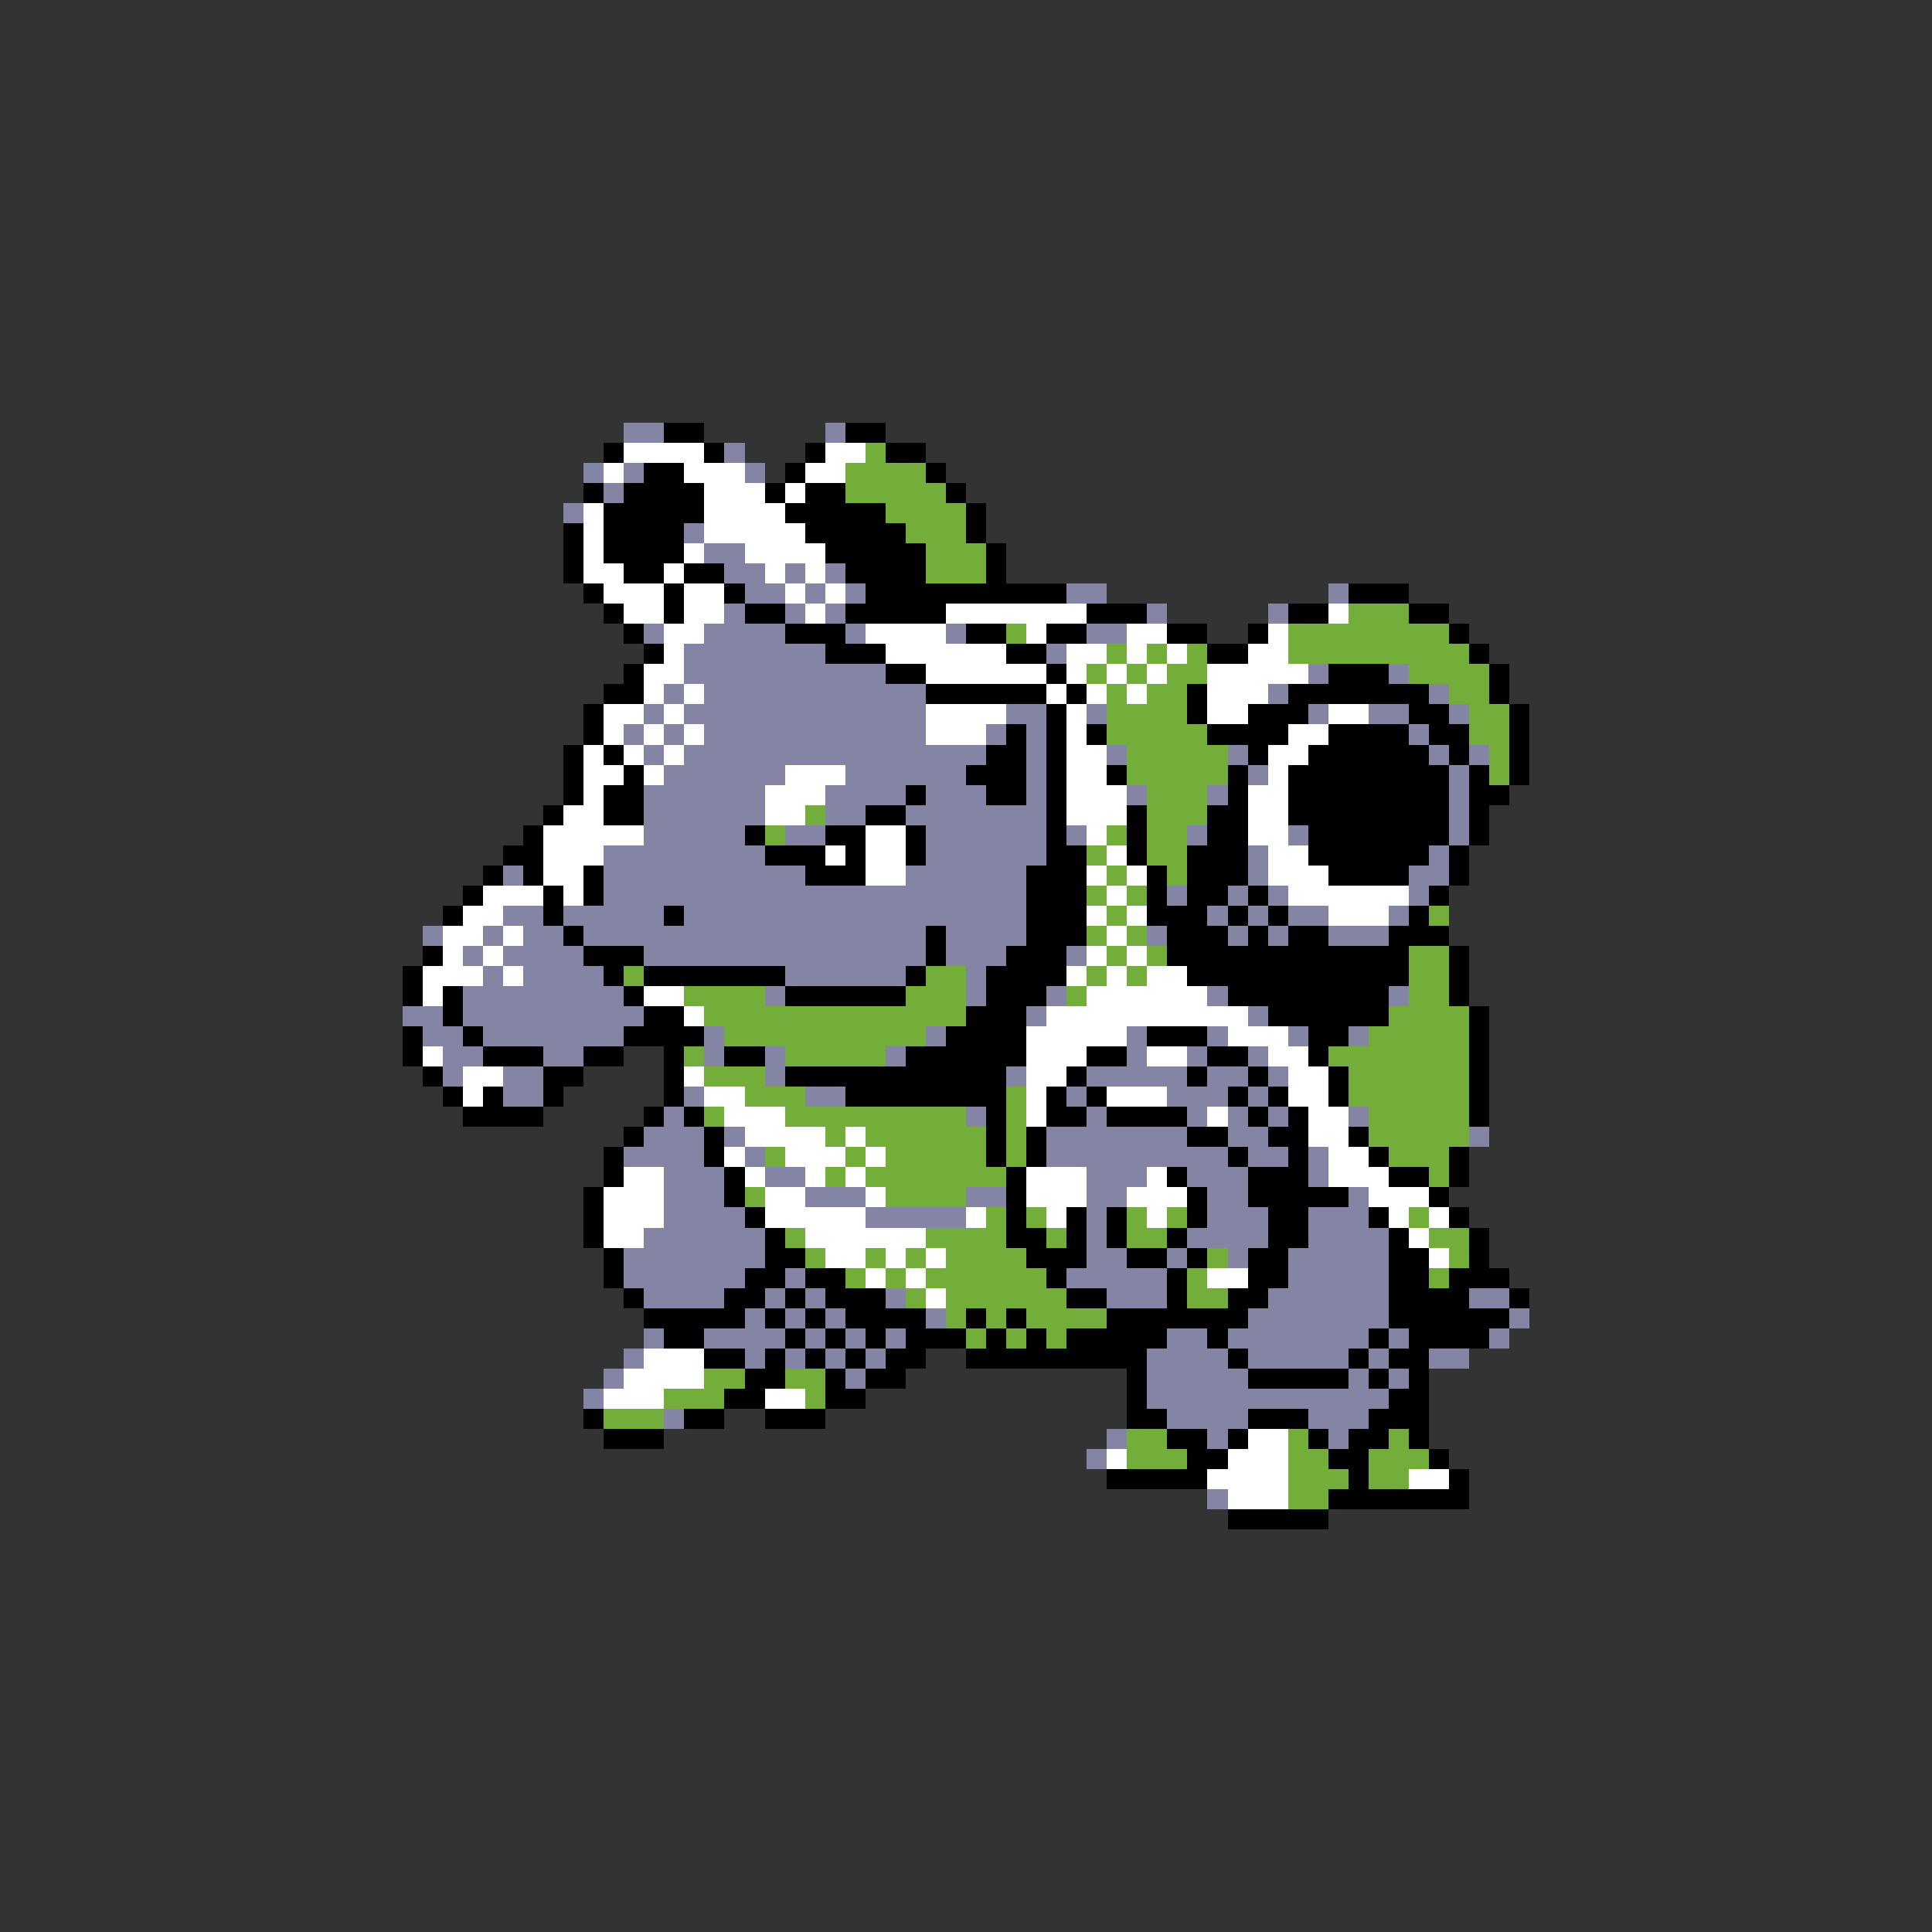 <svg xmlns="http://www.w3.org/2000/svg" viewBox="0 -0.5 96 96" shape-rendering="crispEdges">
<rect x="0" y="-0.5" width="96" height="96" fill="#333333" stroke="none"/>
<path stroke="#8484a5" d="M31 21h2M41 21h1M36 22h1M29 23h1M31 23h1M37 23h1M30 24h1M28 25h1M34 26h1M35 27h2M36 28h2M39 28h1M41 28h1M37 29h2M40 29h1M42 29h1M53 29h2M66 29h1M36 30h1M39 30h1M41 30h1M57 30h1M63 30h1M32 31h1M35 31h4M42 31h1M47 31h1M54 31h2M34 32h7M52 32h1M34 33h10M65 33h1M69 33h1M33 34h1M35 34h11M63 34h1M71 34h1M32 35h1M34 35h12M50 35h2M54 35h1M65 35h1M68 35h2M72 35h1M31 36h1M33 36h1M35 36h11M49 36h1M51 36h1M70 36h1M32 37h1M34 37h15M51 37h1M55 37h1M61 37h1M71 37h1M73 37h1M33 38h6M42 38h6M51 38h1M62 38h1M72 38h1M32 39h6M41 39h4M46 39h3M51 39h1M56 39h1M60 39h1M72 39h1M32 40h6M41 40h2M45 40h7M72 40h1M32 41h5M39 41h2M46 41h6M53 41h1M59 41h1M64 41h1M72 41h1M30 42h8M46 42h6M62 42h1M71 42h1M25 43h1M30 43h10M45 43h6M62 43h1M70 43h2M30 44h21M58 44h1M61 44h1M63 44h1M70 44h1M25 45h2M28 45h5M34 45h17M60 45h1M62 45h1M64 45h2M69 45h1M21 46h1M24 46h1M26 46h2M29 46h17M47 46h4M57 46h1M61 46h1M63 46h1M66 46h3M23 47h1M25 47h4M32 47h14M47 47h3M53 47h1M24 48h1M26 48h4M39 48h6M48 48h1M23 49h8M38 49h1M48 49h1M52 49h1M60 49h1M69 49h1M20 50h2M23 50h9M51 50h1M62 50h1M21 51h2M24 51h7M35 51h1M46 51h1M56 51h1M60 51h1M64 51h1M67 51h1M22 52h2M27 52h2M35 52h1M38 52h1M44 52h1M56 52h1M59 52h1M62 52h1M22 53h1M25 53h2M38 53h1M50 53h1M54 53h5M60 53h2M63 53h1M25 54h2M34 54h1M40 54h2M53 54h1M58 54h3M62 54h1M33 55h1M48 55h1M54 55h1M59 55h1M61 55h1M63 55h1M67 55h1M32 56h3M36 56h1M52 56h7M61 56h2M73 56h1M31 57h4M37 57h1M52 57h9M62 57h2M65 57h1M33 58h3M38 58h2M54 58h3M59 58h3M65 58h1M33 59h3M40 59h3M48 59h2M54 59h2M60 59h2M67 59h1M33 60h4M43 60h5M54 60h1M60 60h3M65 60h3M32 61h6M54 61h1M59 61h4M65 61h4M31 62h7M54 62h2M58 62h1M61 62h1M64 62h5M31 63h6M39 63h1M53 63h5M64 63h5M32 64h4M38 64h1M40 64h1M44 64h1M55 64h3M63 64h6M73 64h2M37 65h1M39 65h1M41 65h1M46 65h1M62 65h7M75 65h1M32 66h1M35 66h4M40 66h1M42 66h1M44 66h1M58 66h2M61 66h7M69 66h1M74 66h1M31 67h1M37 67h1M39 67h1M41 67h1M43 67h1M57 67h4M62 67h5M68 67h1M71 67h2M30 68h1M42 68h1M57 68h5M67 68h1M69 68h1M29 69h1M57 69h12M33 70h1M58 70h4M65 70h3M55 71h1M60 71h1M66 71h1M54 72h1M60 74h1" />
<path stroke="#000000" d="M33 21h2M42 21h2M30 22h1M35 22h1M40 22h1M44 22h2M32 23h2M39 23h1M46 23h1M29 24h1M31 24h4M38 24h1M40 24h2M47 24h1M30 25h5M39 25h5M48 25h1M28 26h1M30 26h4M40 26h5M48 26h1M28 27h1M30 27h4M41 27h5M49 27h1M28 28h1M31 28h2M34 28h2M42 28h4M49 28h1M29 29h1M33 29h1M36 29h1M43 29h10M67 29h3M30 30h1M33 30h1M37 30h2M42 30h5M54 30h3M64 30h2M70 30h2M31 31h1M39 31h3M48 31h2M52 31h2M58 31h2M62 31h1M72 31h1M32 32h1M41 32h3M50 32h2M60 32h2M73 32h1M31 33h1M44 33h2M52 33h1M66 33h3M74 33h1M30 34h2M46 34h6M53 34h1M59 34h1M64 34h7M74 34h1M29 35h1M52 35h1M59 35h1M62 35h3M70 35h2M75 35h1M29 36h1M50 36h1M52 36h1M54 36h1M60 36h4M66 36h4M71 36h2M75 36h1M28 37h1M30 37h1M49 37h2M52 37h1M62 37h1M65 37h6M72 37h1M75 37h1M28 38h1M31 38h1M48 38h3M52 38h1M55 38h1M61 38h1M64 38h8M73 38h1M75 38h1M28 39h1M30 39h2M45 39h1M49 39h2M52 39h1M61 39h1M64 39h8M73 39h2M27 40h1M30 40h2M43 40h2M52 40h1M56 40h1M60 40h2M64 40h8M73 40h1M26 41h1M37 41h1M41 41h2M45 41h1M52 41h1M56 41h1M60 41h2M65 41h7M73 41h1M25 42h2M38 42h3M42 42h1M45 42h1M52 42h2M56 42h1M59 42h3M65 42h6M72 42h1M24 43h1M26 43h1M29 43h1M40 43h3M51 43h3M57 43h1M59 43h3M66 43h4M72 43h1M23 44h1M27 44h1M29 44h1M51 44h3M57 44h1M59 44h2M62 44h1M71 44h1M22 45h1M27 45h1M33 45h1M51 45h3M57 45h3M61 45h1M63 45h1M70 45h1M28 46h1M46 46h1M51 46h3M58 46h3M62 46h1M64 46h2M69 46h3M21 47h1M29 47h3M46 47h1M50 47h3M58 47h12M72 47h1M20 48h1M30 48h1M32 48h7M45 48h1M49 48h4M59 48h11M72 48h1M20 49h1M22 49h1M31 49h1M39 49h6M49 49h3M61 49h8M72 49h1M22 50h1M32 50h2M48 50h3M63 50h6M73 50h1M20 51h1M23 51h1M31 51h4M47 51h4M57 51h3M65 51h2M73 51h1M20 52h1M24 52h3M29 52h2M33 52h1M36 52h2M45 52h6M54 52h2M60 52h2M65 52h1M73 52h1M21 53h1M27 53h2M33 53h1M39 53h11M53 53h1M59 53h1M62 53h1M66 53h1M73 53h1M22 54h1M24 54h1M27 54h1M33 54h1M42 54h8M52 54h1M54 54h1M61 54h1M63 54h1M66 54h1M73 54h1M23 55h4M32 55h1M34 55h1M49 55h1M52 55h2M55 55h4M62 55h1M64 55h1M73 55h1M31 56h1M35 56h1M49 56h1M51 56h1M59 56h2M63 56h2M67 56h1M30 57h1M35 57h1M49 57h1M51 57h1M61 57h1M64 57h1M68 57h1M72 57h1M30 58h1M36 58h1M50 58h1M58 58h1M62 58h3M69 58h2M72 58h1M29 59h1M36 59h1M50 59h1M59 59h1M62 59h5M71 59h1M29 60h1M37 60h1M50 60h1M53 60h1M55 60h1M59 60h1M63 60h2M68 60h1M72 60h1M29 61h1M38 61h1M50 61h2M53 61h1M55 61h1M58 61h1M63 61h2M69 61h1M73 61h1M30 62h1M38 62h2M51 62h3M56 62h2M59 62h1M62 62h2M69 62h2M73 62h1M30 63h1M37 63h2M40 63h2M52 63h1M58 63h1M62 63h2M69 63h2M72 63h3M31 64h1M36 64h2M39 64h1M41 64h3M53 64h2M58 64h1M61 64h2M69 64h4M75 64h1M32 65h5M38 65h1M40 65h1M42 65h4M48 65h1M50 65h1M55 65h7M69 65h6M33 66h2M39 66h1M41 66h1M43 66h1M45 66h3M49 66h1M51 66h1M53 66h5M60 66h1M68 66h1M70 66h4M35 67h2M38 67h1M40 67h1M42 67h1M44 67h2M48 67h9M61 67h1M67 67h1M69 67h2M37 68h2M41 68h1M43 68h2M56 68h1M62 68h5M68 68h1M70 68h1M36 69h2M41 69h2M56 69h1M69 69h2M29 70h1M34 70h2M38 70h3M56 70h2M62 70h3M68 70h3M30 71h3M58 71h2M61 71h1M65 71h1M67 71h2M70 71h1M59 72h2M66 72h2M71 72h1M55 73h5M67 73h1M72 73h1M66 74h7M61 75h5" />
<path stroke="#ffffff" d="M31 22h4M41 22h2M30 23h1M34 23h3M40 23h2M35 24h3M39 24h1M29 25h1M35 25h4M29 26h1M35 26h5M29 27h1M34 27h1M37 27h4M29 28h2M33 28h1M38 28h1M40 28h1M30 29h3M34 29h2M39 29h1M41 29h1M31 30h2M34 30h2M40 30h1M47 30h7M66 30h1M33 31h2M43 31h4M51 31h1M56 31h2M63 31h1M33 32h1M44 32h6M53 32h2M56 32h1M58 32h1M62 32h2M32 33h2M46 33h6M53 33h1M55 33h1M57 33h1M60 33h5M32 34h1M34 34h1M52 34h1M54 34h1M56 34h1M60 34h3M30 35h2M33 35h1M46 35h4M53 35h1M60 35h2M66 35h2M30 36h1M32 36h1M34 36h1M46 36h3M53 36h1M64 36h2M29 37h1M31 37h1M33 37h1M53 37h2M63 37h2M29 38h2M32 38h1M39 38h3M53 38h2M63 38h1M29 39h1M38 39h3M53 39h3M62 39h2M28 40h2M38 40h2M53 40h3M62 40h2M27 41h5M43 41h2M54 41h1M62 41h2M27 42h3M41 42h1M43 42h2M55 42h1M63 42h2M27 43h2M43 43h2M54 43h1M56 43h1M63 43h3M24 44h3M28 44h1M55 44h1M64 44h6M23 45h2M54 45h1M56 45h1M66 45h3M22 46h2M25 46h1M55 46h1M22 47h1M24 47h1M54 47h1M56 47h1M21 48h3M25 48h1M53 48h1M55 48h1M57 48h2M21 49h1M32 49h2M54 49h6M34 50h1M52 50h10M51 51h5M61 51h3M21 52h1M51 52h3M57 52h2M63 52h2M23 53h2M34 53h1M51 53h2M64 53h2M23 54h1M35 54h2M51 54h1M55 54h3M64 54h2M36 55h3M51 55h1M60 55h1M65 55h2M37 56h4M42 56h1M65 56h2M36 57h1M39 57h3M43 57h1M66 57h2M31 58h2M37 58h1M40 58h1M42 58h1M51 58h3M57 58h1M66 58h3M30 59h3M38 59h2M43 59h1M51 59h3M56 59h3M68 59h3M30 60h3M38 60h5M48 60h1M52 60h1M57 60h1M69 60h1M71 60h1M30 61h2M40 61h6M70 61h1M41 62h2M44 62h1M46 62h1M71 62h1M43 63h1M45 63h1M60 63h2M46 64h1M32 67h3M31 68h4M30 69h3M38 69h2M62 71h2M55 72h1M61 72h3M60 73h4M70 73h2M61 74h3" />
<path stroke="#73ad3a" d="M43 22h1M42 23h4M42 24h5M44 25h4M45 26h3M46 27h3M46 28h3M67 30h3M50 31h1M64 31h8M55 32h1M57 32h1M59 32h1M64 32h9M54 33h1M56 33h1M58 33h2M70 33h4M55 34h1M57 34h2M72 34h2M55 35h4M73 35h2M55 36h5M73 36h2M56 37h5M74 37h1M56 38h5M74 38h1M57 39h3M40 40h1M57 40h3M38 41h1M55 41h1M57 41h2M54 42h1M57 42h2M55 43h1M58 43h1M54 44h1M56 44h1M55 45h1M71 45h1M54 46h1M56 46h1M55 47h1M57 47h1M70 47h2M31 48h1M46 48h2M54 48h1M56 48h1M70 48h2M34 49h4M45 49h3M53 49h1M70 49h2M35 50h13M69 50h4M36 51h10M68 51h5M34 52h1M39 52h5M66 52h7M35 53h3M67 53h6M37 54h3M50 54h1M67 54h6M35 55h1M39 55h9M50 55h1M68 55h5M41 56h1M43 56h6M50 56h1M68 56h5M38 57h1M42 57h1M44 57h5M50 57h1M69 57h3M41 58h1M43 58h7M71 58h1M37 59h1M44 59h4M49 60h1M51 60h1M56 60h1M58 60h1M70 60h1M39 61h1M46 61h4M52 61h1M56 61h2M71 61h2M40 62h1M43 62h1M45 62h1M47 62h4M60 62h1M72 62h1M42 63h1M44 63h1M46 63h6M59 63h1M71 63h1M45 64h1M47 64h6M59 64h2M47 65h1M49 65h1M51 65h4M48 66h1M50 66h1M52 66h1M35 68h2M39 68h2M33 69h3M40 69h1M30 70h3M56 71h2M64 71h1M69 71h1M56 72h3M64 72h2M68 72h3M64 73h3M68 73h2M64 74h2" />
</svg>